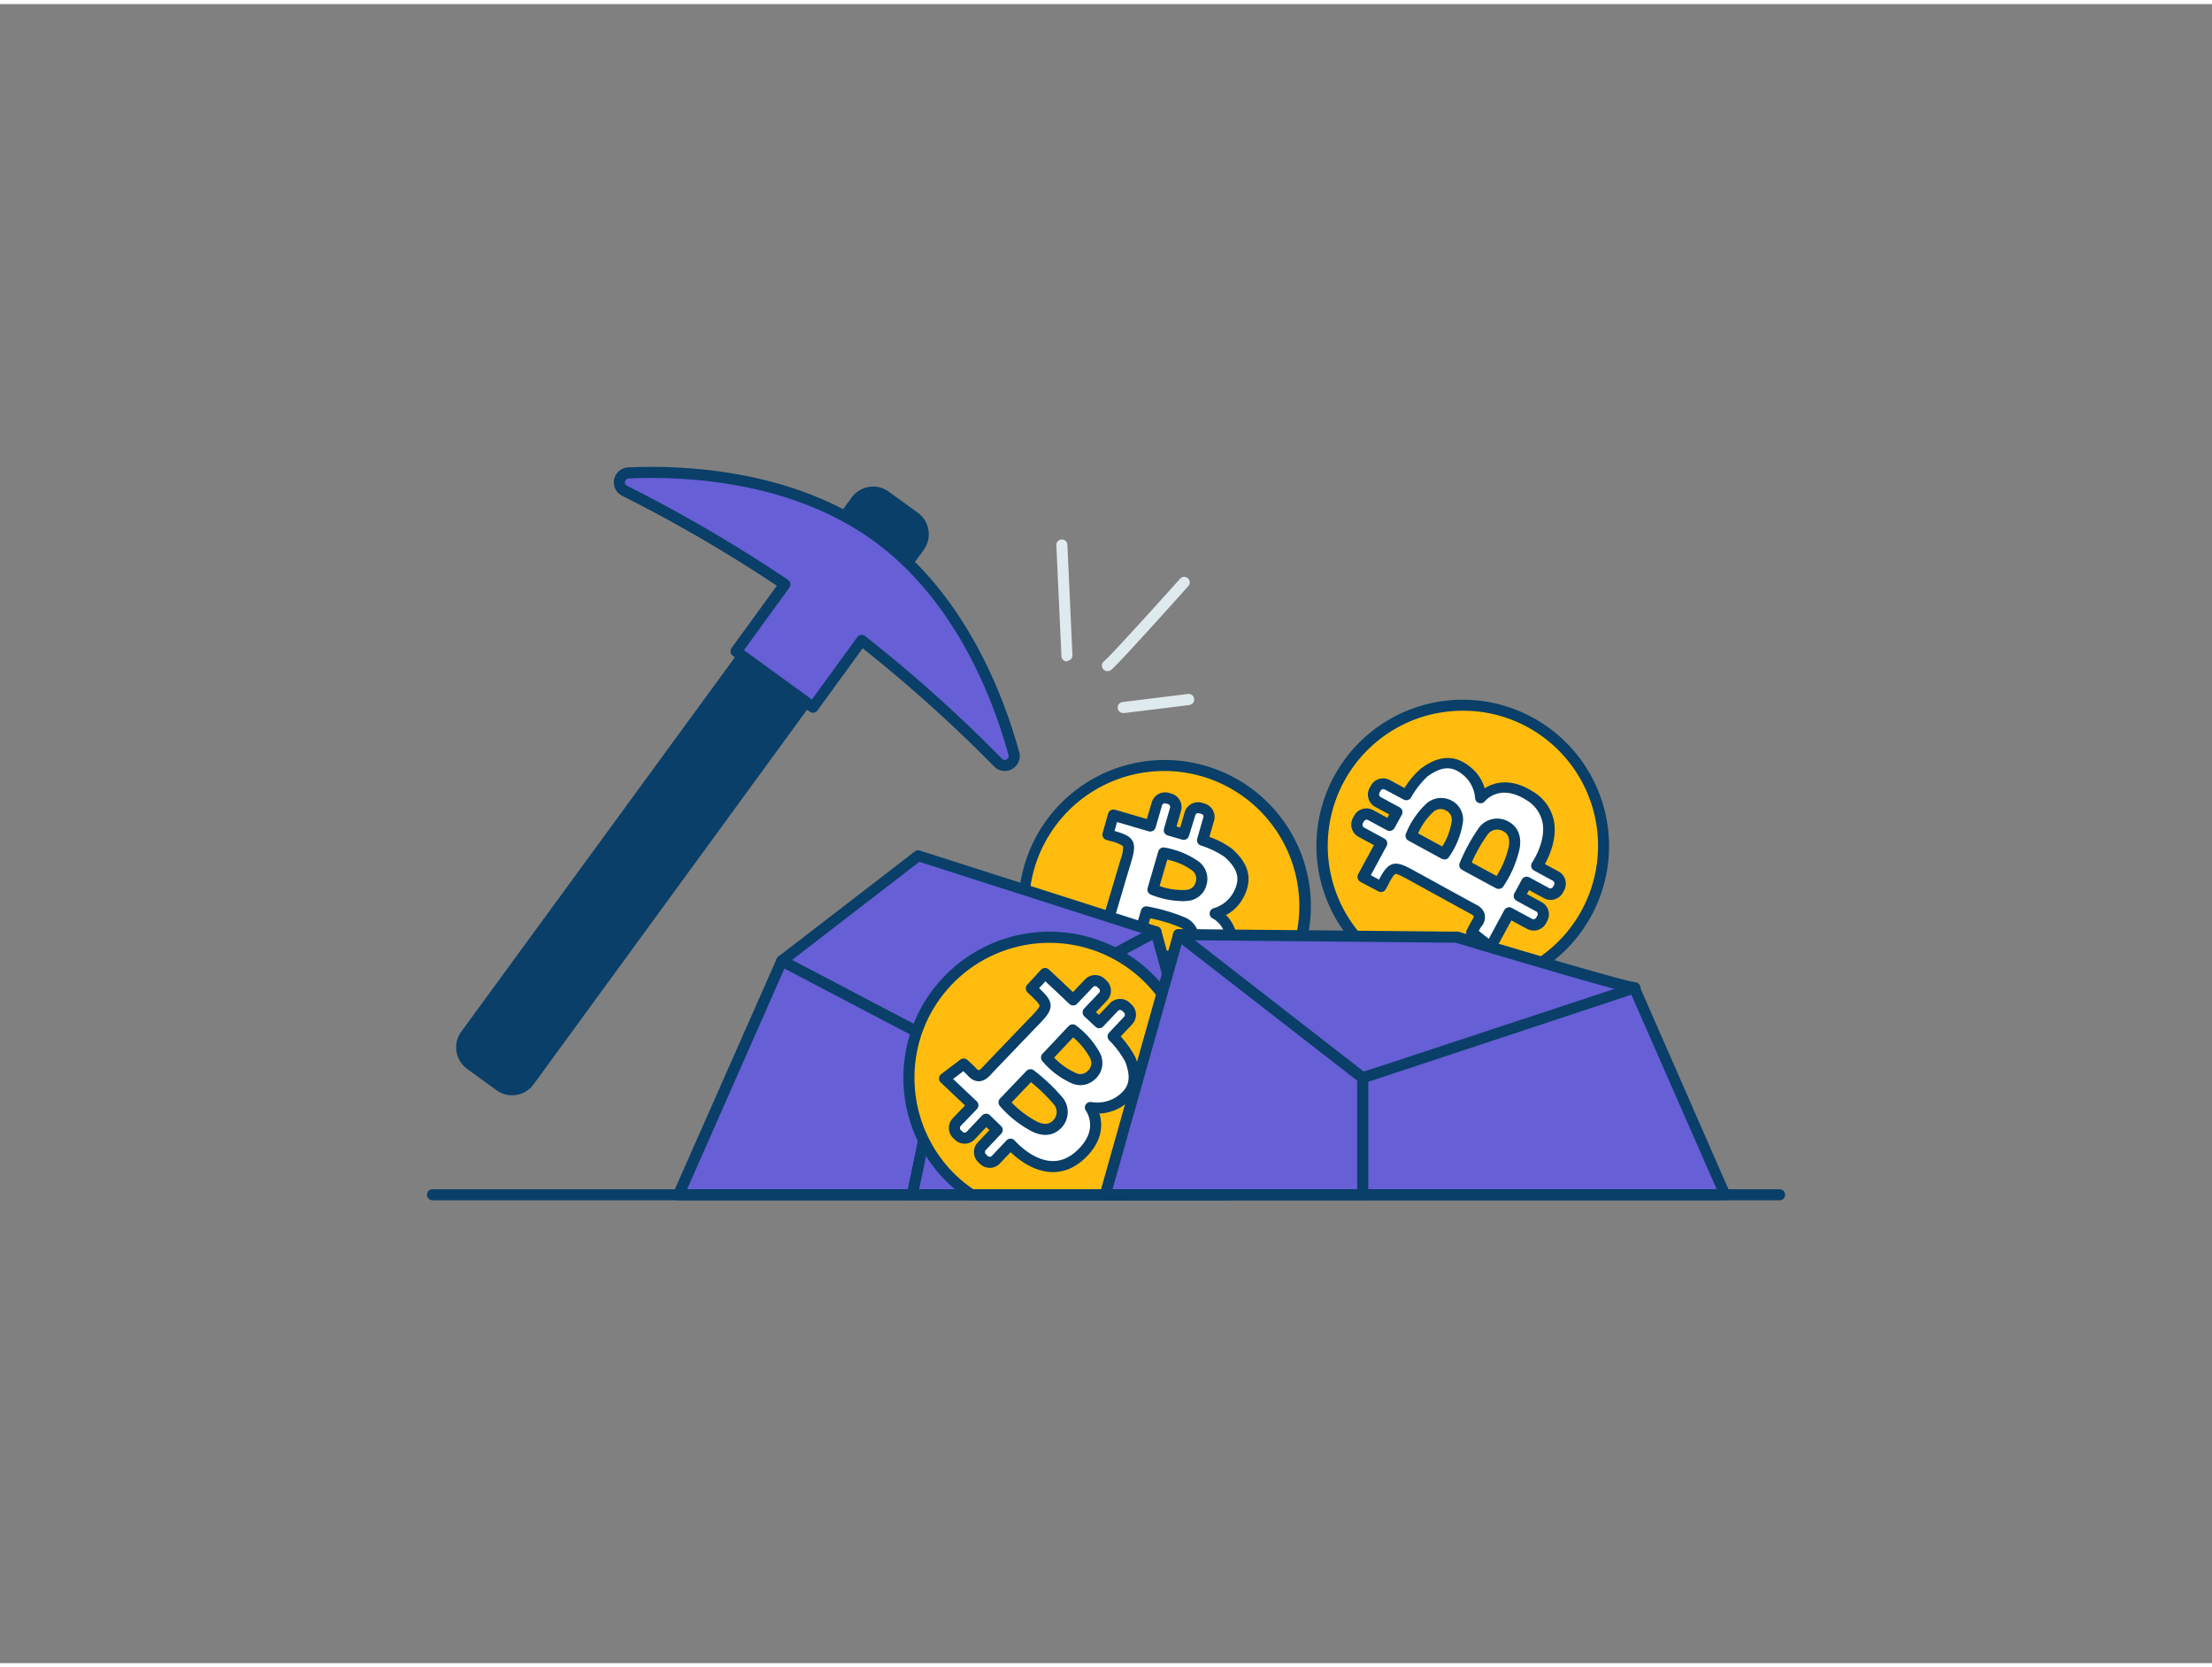 <svg xmlns="http://www.w3.org/2000/svg" viewBox="0 0 400 300" width="406" height="306" class="illustration styles_illustrationTablet__1DWOa"><rect x="0" y="0" width="400" height="300" fill="#808080" stroke="none"/><g id="_205_bitcoin_outline" data-name="#205_bitcoin_outline"><circle cx="264.53" cy="152.22" r="25.43" fill="#ffbc0e"></circle><path d="M264.5,178.67A26.44,26.44,0,1,1,277.12,129h0a26.44,26.44,0,0,1-5.05,48.59A26.58,26.58,0,0,1,264.5,178.67Zm.07-50.89a24.77,24.77,0,0,0-7,1,24.44,24.44,0,1,0,18.6,1.93h0A24.36,24.36,0,0,0,264.57,127.78Z" fill="#093f68"></path><path d="M250.84,141.16l3.5,1.89a17.66,17.66,0,0,1,3.22-4.08c2.71-2,5.34-2.56,8.21.2a7.55,7.55,0,0,1,2,4.43s3.16-4,8.81-.41c7,4.48,1.32,12.66,1.32,12.66l3.39,1.84a1.53,1.53,0,0,1,.62,2.07l-.22.4a1.53,1.53,0,0,1-2.07.62l-3.57-1.94-1.34,2.48,3.55,1.93a1.52,1.52,0,0,1,.61,2.07l-.21.4a1.53,1.53,0,0,1-2.07.61l-3.71-2-3.36,6.21-3.41-2.66c.37-.68.69-1.31,1.05-1.92.61-1,.33-1.73-.7-2.28-3.66-2-7.29-4-10.94-6l-.45-.24c-3-1.67-3.34-1.58-5,1.43l-.39.73-3.24-1.75,3.33-6.15-3.66-2a1.52,1.52,0,0,1-.62-2.07l.22-.4a1.53,1.53,0,0,1,2.07-.62l3.45,1.87,1.29-2.37-3.41-1.84a1.53,1.53,0,0,1-.62-2.07l.24-.43A1.52,1.52,0,0,1,250.84,141.16Zm14,14.56L271,159a19,19,0,0,0,2.82-6.51c.31-1.8-.22-3.08-1.44-3.77a3.15,3.15,0,0,0-4.14.81A33.63,33.63,0,0,0,264.83,155.72Zm-3.68-2a13.89,13.89,0,0,0,2.32-5.69,2.83,2.83,0,0,0-1.44-3,2.91,2.91,0,0,0-3.54.41,14.38,14.38,0,0,0-3.39,5Z" fill="#fff"></path><path d="M269.54,171.53a1,1,0,0,1-.62-.21l-3.4-2.66a1,1,0,0,1-.27-1.26l.34-.64c.24-.46.48-.9.73-1.32a.9.9,0,0,0,.18-.49s-.05-.16-.5-.4q-3.94-2.15-7.89-4.33l-3.5-1.92c-.67-.37-1.91-1.06-2.26-1s-1,1.32-1.35,2l-.39.73a1,1,0,0,1-.6.49,1.06,1.06,0,0,1-.76-.08L246,158.72a1,1,0,0,1-.48-.6,1,1,0,0,1,.07-.76l2.86-5.27-2.79-1.51a2.52,2.52,0,0,1-1-3.42l.22-.41a2.52,2.52,0,0,1,3.42-1l2.58,1.4.33-.62-2.53-1.36a2.53,2.53,0,0,1-1.21-1.51,2.43,2.43,0,0,1,.2-1.92l.23-.42a2.52,2.52,0,0,1,3.42-1l2.67,1.44a14.75,14.75,0,0,1,3-3.56c2.25-1.63,5.68-3.37,9.49.29a7.55,7.55,0,0,1,2,3.32c1.64-1.05,4.65-2,8.71.58a8,8,0,0,1,3.79,5.25c.64,3.18-.77,6.34-1.61,7.87l2.47,1.34a2.52,2.52,0,0,1,1,3.42l-.22.41a2.53,2.53,0,0,1-3.42,1l-2.7-1.46-.39.72,2.67,1.45a2.51,2.51,0,0,1,1,3.42l-.21.4a2.49,2.49,0,0,1-1.5,1.22,2.55,2.55,0,0,1-1.93-.2l-2.83-1.53L270.42,171a1,1,0,0,1-.68.5A.65.65,0,0,1,269.54,171.53Zm-2.13-3.93,1.81,1.42,2.8-5.17a1,1,0,0,1,1.36-.41l3.7,2a.53.53,0,0,0,.41,0,.55.55,0,0,0,.31-.25l.22-.4a.53.53,0,0,0-.22-.71l-3.55-1.93a1,1,0,0,1-.48-.59,1,1,0,0,1,.08-.76l1.34-2.48a1,1,0,0,1,1.35-.41l3.58,1.94a.53.53,0,0,0,.71-.21l.22-.41a.5.5,0,0,0,0-.4.52.52,0,0,0-.25-.31l-3.39-1.84a1,1,0,0,1-.35-1.45s2.57-3.79,1.87-7.29a6.13,6.13,0,0,0-2.91-4c-4.77-3.06-7.38.06-7.49.2a1,1,0,0,1-1.11.32,1,1,0,0,1-.68-.93,6,6,0,0,0-1.71-3.73c-2.19-2.11-4.13-2.14-6.93-.11a16.29,16.29,0,0,0-2.94,3.78,1,1,0,0,1-1.34.37L250.37,142h0a.56.56,0,0,0-.4,0,.52.52,0,0,0-.32.26l-.23.42a.56.56,0,0,0,0,.4.52.52,0,0,0,.26.32l3.4,1.84a1,1,0,0,1,.41,1.36L252.16,149a1,1,0,0,1-1.35.4l-3.46-1.87a.51.51,0,0,0-.4,0,.55.55,0,0,0-.31.25l-.22.41a.5.5,0,0,0,0,.4.55.55,0,0,0,.25.31l3.67,2a1,1,0,0,1,.48.59,1,1,0,0,1-.08.76l-2.85,5.27,1.47.8c.84-1.54,1.45-2.5,2.47-2.8s2.13.21,3.78,1.12l3.5,1.92c2.63,1.45,5.25,2.89,7.89,4.32a2.73,2.73,0,0,1,1.46,1.62,2.58,2.58,0,0,1-.38,2.05C267.82,166.83,267.62,167.21,267.41,167.6ZM271,160a1,1,0,0,1-.48-.12l-6.11-3.31a1,1,0,0,1-.45-1.27,33.21,33.21,0,0,1,3.52-6.42,4.12,4.12,0,0,1,5.39-1c1.63.91,2.31,2.62,1.93,4.81a20,20,0,0,1-2.95,6.86A1,1,0,0,1,271,160Zm-4.83-4.75,4.46,2.41a16.26,16.26,0,0,0,2.2-5.34c.35-2-.62-2.55-.94-2.72a2.16,2.16,0,0,0-2.89.58A27.18,27.18,0,0,0,266.12,155.28Zm-5-.59a1,1,0,0,1-.48-.12l-6-3.27a1,1,0,0,1-.43-1.32,15.17,15.17,0,0,1,3.65-5.35,4,4,0,0,1,4.69-.51,3.83,3.83,0,0,1,1.92,4,14.73,14.73,0,0,1-2.47,6.1A1,1,0,0,1,261.15,154.69Zm-4.73-4.7,4.37,2.37a11.92,11.92,0,0,0,1.69-4.49,1.83,1.83,0,0,0-1-2,1.91,1.91,0,0,0-2.38.31A11.56,11.56,0,0,0,256.42,150Z" fill="#093f68"></path><circle cx="210.64" cy="163.11" r="25.43" fill="#ffbc0e"></circle><path d="M210.63,189.55A26.43,26.43,0,1,1,236,170.49h0A26.49,26.49,0,0,1,210.63,189.55Zm0-50.87a24.44,24.44,0,1,0,6.81,1A24.48,24.48,0,0,0,210.65,138.68Zm24.42,31.53h0Z" fill="#093f68"></path><path d="M218.56,147.39l-1.11,3.82a17.71,17.71,0,0,1,4.67,2.28c2.5,2.24,3.63,4.68,1.54,8.06a7.51,7.51,0,0,1-3.91,2.92s4.62,2.24,2.28,8.53c-2.9,7.77-12.1,4-12.1,4l-1.07,3.7a1.53,1.53,0,0,1-1.89,1l-.45-.13a1.53,1.53,0,0,1-1-1.89l1.14-3.9-2.71-.79-1.13,3.88a1.52,1.52,0,0,1-1.89,1l-.44-.12a1.53,1.53,0,0,1-1-1.89l1.18-4-6.78-2,1.87-3.9c.75.22,1.44.4,2.11.62,1.14.38,1.75-.05,2.08-1.17,1.16-4,2.36-8,3.54-12l.15-.49c1-3.32.83-3.6-2.46-4.55l-.79-.23,1-3.54,6.72,2,1.16-4a1.53,1.53,0,0,1,1.89-1l.44.13a1.52,1.52,0,0,1,1,1.89l-1.09,3.78,2.59.75,1.08-3.73a1.52,1.52,0,0,1,1.89-1l.47.13A1.54,1.54,0,0,1,218.56,147.39Zm-11.27,16.76-1.94,6.68a18.88,18.88,0,0,0,7,1.37c1.82-.07,3-.86,3.37-2.2a3.16,3.16,0,0,0-1.66-3.88A33,33,0,0,0,207.29,164.15Zm1.2-4a14,14,0,0,0,6,1.07,2.86,2.86,0,0,0,2.64-2.05,2.92,2.92,0,0,0-1.15-3.38,14.32,14.32,0,0,0-5.62-2.24Z" fill="#fff"></path><path d="M207.39,182.77a2.42,2.42,0,0,1-.7-.1l-.45-.13a2.51,2.51,0,0,1-1.51-1.2,2.55,2.55,0,0,1-.21-1.93l.86-2.94-.79-.23-.85,2.92a2.54,2.54,0,0,1-3.13,1.73l-.44-.13a2.51,2.51,0,0,1-1.5-1.21,2.48,2.48,0,0,1-.22-1.92l.9-3.09-5.82-1.69a1,1,0,0,1-.64-.55,1,1,0,0,1,0-.84l1.87-3.9A1,1,0,0,1,196,167l.68.2c.51.14,1,.27,1.47.43a.82.82,0,0,0,.51.07s.15-.08.29-.56c.86-3,1.74-5.91,2.62-8.86l1.07-3.6a6.49,6.49,0,0,0,.45-2.41,6.42,6.42,0,0,0-2.22-.9l-.8-.23a1,1,0,0,1-.68-1.24l1-3.53a1,1,0,0,1,.48-.6,1,1,0,0,1,.76-.09l5.76,1.68.88-3a2.52,2.52,0,0,1,3.13-1.72l.44.13a2.52,2.52,0,0,1,1.72,3.13l-.81,2.81.67.2.8-2.76a2.54,2.54,0,0,1,3.13-1.73l.46.14a2.5,2.5,0,0,1,1.51,1.21,2.47,2.47,0,0,1,.21,1.92l-.84,2.91a15.21,15.21,0,0,1,4.12,2.16c2.06,1.86,4.49,4.84,1.72,9.34a7.5,7.5,0,0,1-2.83,2.63c1.38,1.38,3,4.11,1.28,8.64a8,8,0,0,1-4.33,4.81c-3,1.3-6.35.59-8,.09l-.78,2.7A2.54,2.54,0,0,1,207.39,182.77ZM203.91,174a1.35,1.35,0,0,1,.28,0l2.71.79a1,1,0,0,1,.68,1.24l-1.14,3.9a.51.51,0,0,0,.05.4.52.52,0,0,0,.31.25l.45.13a.52.52,0,0,0,.65-.36l1.07-3.7a1,1,0,0,1,.53-.62,1,1,0,0,1,.81,0s4.26,1.71,7.53.28a6.12,6.12,0,0,0,3.25-3.67c2-5.38-1.62-7.21-1.77-7.28a1,1,0,0,1,.2-1.88,6,6,0,0,0,3.29-2.46c1.59-2.59,1.21-4.49-1.36-6.8a16.54,16.54,0,0,0-4.32-2.08,1,1,0,0,1-.64-1.22l1.1-3.82h0a.51.51,0,0,0,0-.4.55.55,0,0,0-.31-.25l-.47-.13a.52.52,0,0,0-.65.35L215,150.41a1,1,0,0,1-1.24.68l-2.59-.75a1,1,0,0,1-.6-.48,1,1,0,0,1-.08-.76l1.09-3.78a.53.53,0,0,0-.35-.65l-.45-.13a.53.53,0,0,0-.65.36l-1.16,4a1,1,0,0,1-.48.6,1,1,0,0,1-.76.09L202,147.91l-.46,1.61c1.68.5,2.75.88,3.26,1.82s.24,2.13-.29,3.94l-1.08,3.6c-.87,3-1.75,5.89-2.61,8.84a2.72,2.72,0,0,1-1.28,1.78,2.54,2.54,0,0,1-2.07.06c-.41-.14-.83-.25-1.26-.37l-1,2.07,5.65,1.64a.94.94,0,0,1,.59.48,1,1,0,0,1,.09.76l-1.18,4.05a.52.52,0,0,0,0,.4.55.55,0,0,0,.31.25l.44.12a.52.52,0,0,0,.65-.35l1.13-3.88a1,1,0,0,1,.48-.6A1,1,0,0,1,203.91,174Zm7.94-.79a21,21,0,0,1-6.83-1.44,1,1,0,0,1-.63-1.22l1.94-6.68a1,1,0,0,1,1.14-.7,32.83,32.83,0,0,1,7,2.07,4.13,4.13,0,0,1,2.15,5c-.54,1.79-2.07,2.82-4.29,2.91Zm-5.27-3a16.44,16.44,0,0,0,5.69,1c2-.08,2.35-1.14,2.46-1.49a2.17,2.17,0,0,0-1.18-2.7,26.77,26.77,0,0,0-5.56-1.7Zm7.11-8a16.18,16.18,0,0,1-5.55-1.16,1,1,0,0,1-.61-1.22l1.92-6.6a1,1,0,0,1,1.19-.7,15.37,15.37,0,0,1,6,2.43,3.94,3.94,0,0,1,1.49,4.48,3.83,3.83,0,0,1-3.5,2.73C214.31,162.21,214,162.22,213.69,162.22Zm-4-2.73a11.86,11.86,0,0,0,4.75.7,1.84,1.84,0,0,0,1.77-1.37,1.91,1.91,0,0,0-.8-2.26,11.56,11.56,0,0,0-4.33-1.84Z" fill="#093f68"></path><path d="M90.36,195.59l-5.3-3.86a3.81,3.81,0,0,1-.84-5.32l70.54-96.59a3.82,3.82,0,0,1,5.33-.84l5.3,3.86a3.81,3.81,0,0,1,.84,5.32L95.68,194.75A3.81,3.81,0,0,1,90.36,195.59Z" fill="#093f68"></path><path d="M92.59,197.32a4.8,4.8,0,0,1-2.82-.92h0l-5.3-3.86a4.81,4.81,0,0,1-1.06-6.72L154,89.23a4.81,4.81,0,0,1,6.72-1.06L166,92A4.82,4.82,0,0,1,167,98.75L96.49,195.34a4.82,4.82,0,0,1-3.14,1.92A5,5,0,0,1,92.59,197.32ZM157.85,89.25a2.81,2.81,0,0,0-2.28,1.16L85,187a2.79,2.79,0,0,0,.62,3.92l5.29,3.86h0a2.81,2.81,0,0,0,3.92-.62l70.55-96.59a2.82,2.82,0,0,0-.62-3.93l-5.3-3.85A2.83,2.83,0,0,0,157.85,89.25Z" fill="#093f68"></path><path d="M183.33,135.5c-2.63-9.57-9.44-28.06-24.77-39.22s-35-11.94-44.95-11.5a1.7,1.7,0,0,0-.69,3.22,262.26,262.26,0,0,1,29,16.93L133.1,117,147,127.15l8.79-12.09a264.15,264.15,0,0,1,24.68,22.09A1.7,1.7,0,0,0,183.33,135.5Z" fill="#665fd5"></path><path d="M181.68,138.67a2.68,2.68,0,0,1-1.92-.82A261.23,261.23,0,0,0,156,116.49l-8.18,11.24a1,1,0,0,1-1.4.22l-13.91-10.11a1,1,0,0,1-.4-.66,1,1,0,0,1,.18-.74l8.19-11.26a264.63,264.63,0,0,0-28-16.28,2.71,2.71,0,0,1,1.1-5.12c10.38-.46,30.1.43,45.58,11.69s22.39,29.75,25.14,39.77h0a2.68,2.68,0,0,1-1.26,3.07A2.76,2.76,0,0,1,181.68,138.67ZM155.8,114.06a1,1,0,0,1,.62.21,261.08,261.08,0,0,1,24.77,22.19.66.66,0,0,0,.84.11.67.67,0,0,0,.33-.8h0C179.68,126,173,108,158,97.09s-34.19-11.76-44.31-11.31a.71.71,0,0,0-.67.56.67.67,0,0,0,.38.77,265.83,265.83,0,0,1,29.09,17,1,1,0,0,1,.25,1.42l-8.21,11.29,12.29,8.94,8.2-11.28a1,1,0,0,1,.68-.4Z" fill="#093f68"></path><polygon points="166.04 153.99 141.37 173.02 170.62 188.39 209.04 167.73 166.04 153.99" fill="#665fd5"></polygon><path d="M170.62,189.39a.93.93,0,0,1-.46-.12L140.91,173.9a1,1,0,0,1-.54-.8,1,1,0,0,1,.39-.87l24.67-19a1,1,0,0,1,.91-.16l43,13.75a1,1,0,0,1,.17,1.83L171.1,189.27A1,1,0,0,1,170.62,189.39Zm-27.41-16.53,27.41,14.39L206.49,168,166.24,155.1Z" fill="#093f68"></path><polygon points="141.37 173.02 122.69 215.31 164.98 215.31 170.62 188.39 141.37 173.02" fill="#665fd5"></polygon><path d="M165,216.31H122.69a1,1,0,0,1-.91-1.41l18.68-42.29a1,1,0,0,1,1.37-.48l29.26,15.37a1,1,0,0,1,.51,1.09L166,215.51A1,1,0,0,1,165,216.31Zm-40.75-2h39.94l5.32-25.39L141.85,174.4Z" fill="#093f68"></path><polygon points="222.07 215.31 164.98 215.31 167.03 205.52 170.63 188.38 187.76 179.17 191.18 177.33 201.68 171.69 209.04 167.73 222.07 215.31" fill="#665fd5"></polygon><path d="M222.07,216.31H165a1,1,0,0,1-1-1.21l5.65-26.92a1,1,0,0,1,.5-.68l38.42-20.65a1,1,0,0,1,.86,0,1,1,0,0,1,.57.66L223,215a1,1,0,0,1-.17.87A1,1,0,0,1,222.07,216.31Zm-55.86-2h54.55L208.41,169.2,171.51,189Z" fill="#093f68"></path><path d="M208.26,211.64a25.05,25.05,0,0,1-4.35,3.67H175.67a24.83,24.83,0,0,1-3.35-2.67,25.11,25.11,0,0,1-5.29-7.12,25.43,25.43,0,0,1,34.65-33.84,24.94,24.94,0,0,1,5.6,4A25.42,25.42,0,0,1,208.26,211.64Z" fill="#ffbc0e"></path><path d="M203.91,216.31H175.67a1,1,0,0,1-.55-.17,25.7,25.7,0,0,1-3.49-2.77,26.16,26.16,0,0,1-5.49-7.41,26.53,26.53,0,0,1-1.33-20.46,26.16,26.16,0,0,1,5.78-9.51,26.47,26.47,0,0,1,31.56-5.19A26,26,0,0,1,208,175a26.42,26.42,0,0,1,1,37.37h0a26.38,26.38,0,0,1-4.53,3.81A1,1,0,0,1,203.91,216.31Zm-27.94-2H203.6a24.09,24.09,0,0,0,3.94-3.36h0a24.43,24.43,0,1,0-40.84-24.8,24.57,24.57,0,0,0,1.23,18.92,24.06,24.06,0,0,0,5.07,6.84A24.39,24.39,0,0,0,176,214.31Zm32.29-2.67h0Z" fill="#093f68"></path><path d="M204.4,190.85a18.18,18.18,0,0,0-3.11-4.17L204,183.8a1.53,1.53,0,0,0-.06-2.16l-.35-.33a1.52,1.52,0,0,0-2.15.06l-2.67,2.82-2-1.87,2.71-2.85a1.53,1.53,0,0,0-.06-2.15l-.33-.32a1.53,1.53,0,0,0-2.17.07l-2.86,3-2.93-2.77-2.15-2L186.5,178c.25.22.42.4.61.57s.46.44.65.64c1.8,1.79,1.6,2.27-.55,4.53l-.36.36c-2.87,3-5.76,6-8.61,9-.8.84-1.56.94-2.39.09-.49-.52-1-1-1.59-1.52l-3.45,2.61,5.12,4.85L173,202.18a1.54,1.54,0,0,0,.06,2.16l.33.31a1.51,1.51,0,0,0,2.15-.06l2.78-2.94,2,1.94-2.79,2.95a1.53,1.53,0,0,0,.07,2.16l.32.32a1.54,1.54,0,0,0,2.17-.06l2.65-2.8s6.43,7.58,12.57,2c4.95-4.52,1.87-8.63,1.87-8.63a7.43,7.43,0,0,0,4.81-.81C205.49,196.67,205.6,194,204.4,190.85Zm-13.27,11.74c-1,1-2.35,1.19-4,.41a18.89,18.89,0,0,1-5.57-4.4l4.78-5a33,33,0,0,1,5.09,4.83A3.14,3.14,0,0,1,191.13,202.59Zm6.29-9a2.81,2.81,0,0,1-3.27.62,13.83,13.83,0,0,1-4.9-3.72c1.67-1.75,3.14-3.33,4.72-5a14.33,14.33,0,0,1,4,4.56A2.91,2.91,0,0,1,197.42,193.61Z" fill="#fff" stroke="#093f68" stroke-linecap="round" stroke-linejoin="round" stroke-width="2"></path><polygon points="213.12 168.26 246.43 194.16 246.43 215.31 199.86 215.31 213.12 168.26" fill="#665fd5"></polygon><path d="M246.43,216.31H199.86a1,1,0,0,1-.8-.4,1,1,0,0,1-.16-.87l13.26-47a1,1,0,0,1,.65-.68,1,1,0,0,1,.92.16l33.32,25.9a1,1,0,0,1,.38.79v21.15A1,1,0,0,1,246.43,216.31Zm-45.25-2h44.25V194.65L213.68,170Z" fill="#093f68"></path><path d="M213.12,168.26l33.31,25.9S298,178.09,295.55,177.9s-32.16-9.17-32.16-9.17Z" fill="#665fd5"></path><path d="M246.43,195.16a1,1,0,0,1-.61-.21l-33.32-25.9a1,1,0,0,1-.33-1.12,1,1,0,0,1,1-.67h0l50.27.47a.9.9,0,0,1,.28,0c11.91,3.6,30.25,9,31.95,9.13a1.11,1.11,0,0,1,1,.92c.13,1.12.15,1.35-25.25,9.5-12.17,3.91-24.52,7.76-24.64,7.8A1,1,0,0,1,246.43,195.16Zm-30.36-25.87,30.56,23.76c15.82-4.93,38.27-12.09,45.84-14.83-7.56-2-26.21-7.58-29.23-8.49Z" fill="#093f68"></path><polygon points="246.43 194.16 246.43 215.3 311.92 215.3 295.55 177.9 246.43 194.16" fill="#665fd5"></polygon><path d="M311.92,216.3H246.43a1,1,0,0,1-1-1V194.16a1,1,0,0,1,.69-.95L295.23,177a1,1,0,0,1,1.23.54l16.38,37.41a1,1,0,0,1-.08.95A1,1,0,0,1,311.92,216.3Zm-64.49-2h63L295,179.13l-47.57,15.75Z" fill="#093f68"></path><path d="M192.94,118.86a1,1,0,0,1-1-1l-.92-20a1,1,0,0,1,2-.09l.91,20a1,1,0,0,1-.95,1Z" fill="#dfeaef"></path><path d="M200.26,120.62a1,1,0,0,1-.82-.43,1,1,0,0,1,.24-1.39c.86-.65,8.87-9.48,13.72-14.89a1,1,0,0,1,1.41-.08,1,1,0,0,1,.08,1.41c-2.14,2.39-12.87,14.36-14,15.19A1,1,0,0,1,200.26,120.62Z" fill="#dfeaef"></path><path d="M203.12,128.2a1,1,0,0,1-1-.88,1,1,0,0,1,.87-1.11l11.83-1.46a1,1,0,1,1,.25,2l-11.83,1.46Z" fill="#dfeaef"></path><path d="M321.79,216.31h0c-2.41,0-241.64,0-243.57,0h0a1,1,0,0,1,0-2c1.94,0,241.18,0,243.59,0a1,1,0,0,1,0,2Z" fill="#093f68"></path></g></svg>